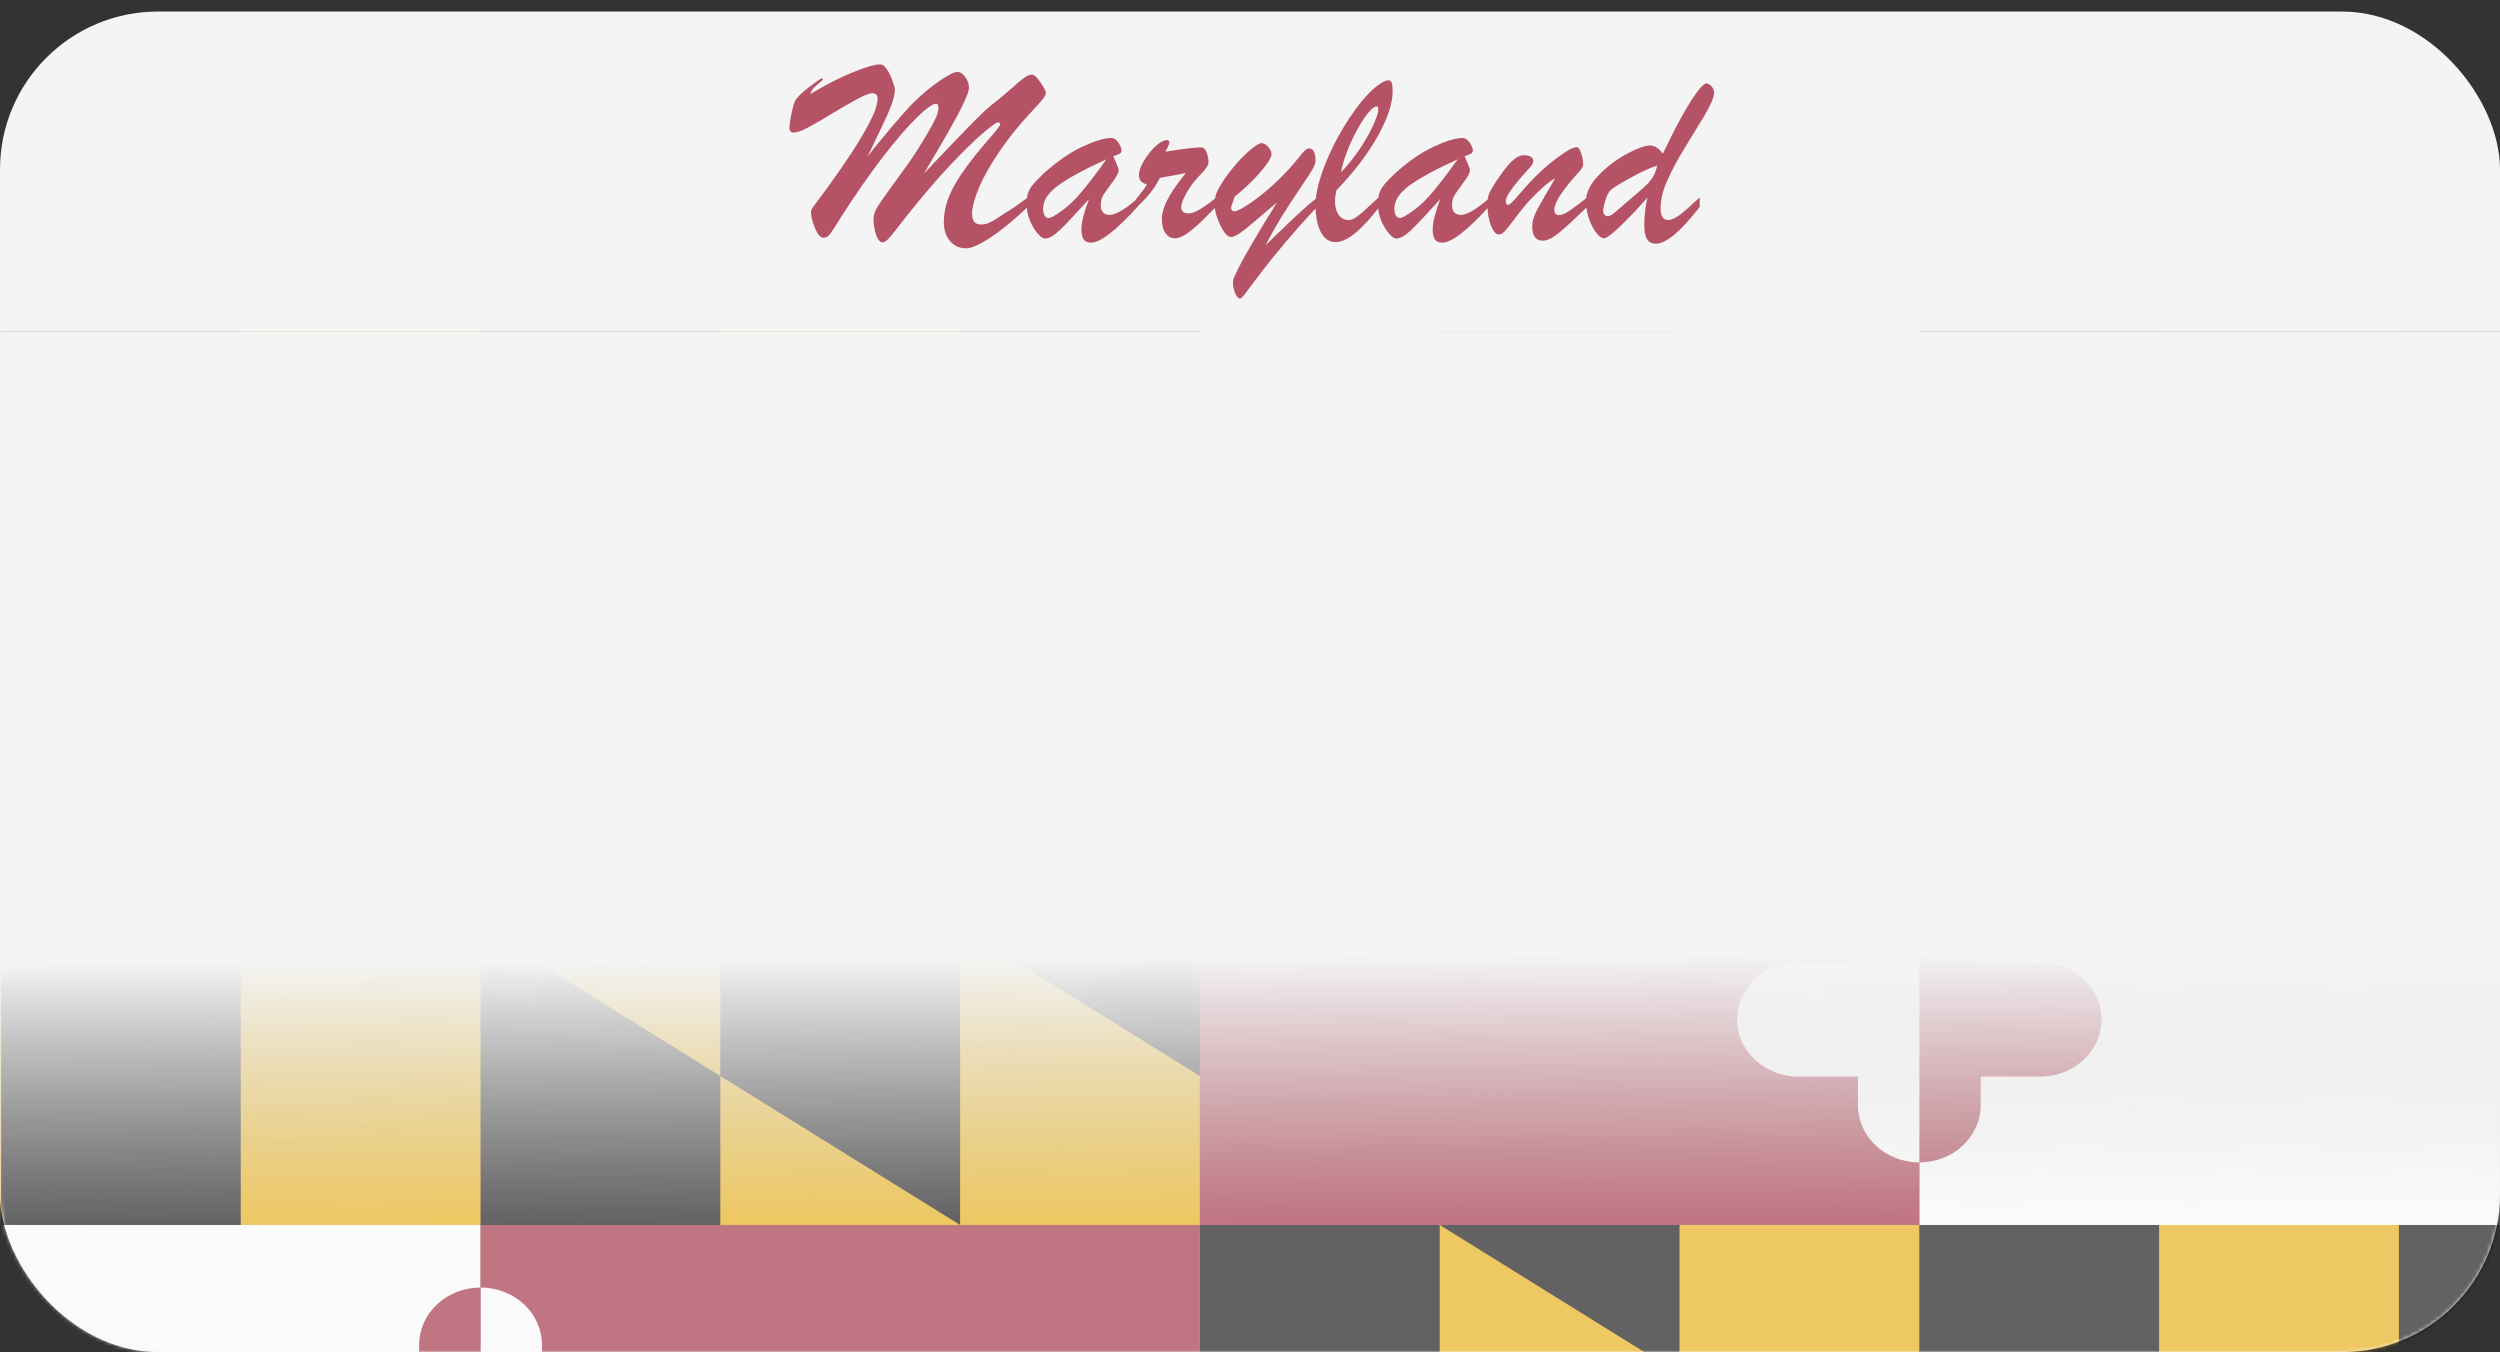 <svg width="649" height="351" viewBox="0 0 649 351" fill="none" xmlns="http://www.w3.org/2000/svg">
<rect x="0" y="0" width="649" height="351" fill="#333333" stroke="none"/>
<rect y="3" width="649" height="348" rx="41" fill="#F4F4F4"/>
<path d="M267.097 51.097V53.455C264.932 55.483 263.086 57.124 261.56 58.377C260.056 59.607 258.552 60.724 257.048 61.727C255.544 62.706 254.291 63.401 253.288 63.812C252.308 64.245 251.465 64.461 250.759 64.461C249.073 64.461 247.694 63.834 246.623 62.581C245.552 61.328 245.017 59.71 245.017 57.727C245.017 55.449 245.472 53.193 246.384 50.96C247.318 48.727 248.64 46.425 250.349 44.056C252.058 41.663 254.2 38.986 256.774 36.023C258.688 33.836 259.646 32.605 259.646 32.332C259.646 32.172 259.589 32.036 259.475 31.922C259.361 31.808 259.235 31.751 259.099 31.751C258.666 31.751 257.333 32.708 255.1 34.622C252.867 36.536 249.995 39.35 246.486 43.065C243 46.779 239.229 51.199 235.173 56.326C234.945 56.6 234.216 57.534 232.985 59.129C231.778 60.701 230.923 61.727 230.422 62.205C229.921 62.684 229.488 62.923 229.123 62.923C228.485 62.923 227.927 62.285 227.448 61.009C226.993 59.71 226.765 58.331 226.765 56.873C226.765 55.984 227.049 55.027 227.619 54.002C228.212 52.977 229.476 51.142 231.413 48.499C233.373 45.833 234.991 43.589 236.267 41.766C237.543 39.943 238.944 37.732 240.471 35.135C241.542 33.335 242.328 31.899 242.829 30.828C243.353 29.757 243.615 28.811 243.615 27.991C243.615 27.285 243.41 26.932 243 26.932C242.134 26.932 240.505 28.094 238.112 30.418C235.72 32.719 232.757 36.149 229.226 40.706C225.716 45.263 222.048 50.538 218.22 56.531C216.966 58.582 216.078 59.961 215.554 60.667C215.03 61.373 214.449 61.727 213.811 61.727C213.013 61.727 212.261 60.883 211.555 59.197C210.871 57.488 210.529 56.11 210.529 55.062C210.529 54.72 210.666 54.344 210.939 53.934C213.947 49.923 216.42 46.517 218.356 43.714C220.293 40.911 222.014 38.257 223.518 35.75C225.021 33.221 226.115 31.147 226.799 29.529C227.482 27.889 227.824 26.601 227.824 25.667C227.824 24.687 227.38 24.197 226.491 24.197C225.762 24.197 224.52 24.664 222.766 25.599C221.011 26.533 218.789 27.809 216.101 29.427C213.435 31.045 211.293 32.286 209.675 33.152C208.057 33.995 206.849 34.417 206.052 34.417C205.3 34.417 204.924 33.995 204.924 33.152C204.924 32.674 205.083 31.58 205.402 29.871C205.721 28.139 206.052 26.92 206.394 26.214C206.872 25.302 208.091 24.095 210.051 22.591C212.033 21.087 213.127 20.335 213.332 20.335C213.514 20.335 213.605 20.415 213.605 20.574C213.605 20.665 213.514 20.802 213.332 20.984C212.398 21.736 211.703 22.352 211.247 22.83C210.791 23.309 210.507 23.833 210.393 24.402C214.562 21.896 218.288 19.993 221.569 18.694C224.873 17.373 227.163 16.712 228.439 16.712C229.077 16.712 229.681 17.145 230.251 18.011C230.821 18.854 231.299 19.845 231.687 20.984C232.097 22.101 232.302 22.819 232.302 23.138C232.302 24.3 232.006 25.678 231.413 27.273C230.821 28.846 230.012 30.68 228.986 32.776C227.984 34.873 226.73 37.493 225.227 40.638C226.411 39.111 227.539 37.698 228.61 36.399C229.681 35.101 230.741 33.836 231.789 32.605C232.86 31.375 233.942 30.133 235.036 28.88C236.517 27.171 238.181 25.542 240.026 23.992C241.872 22.42 243.592 21.144 245.188 20.164C246.805 19.162 247.899 18.66 248.469 18.66C249.266 18.66 249.973 19.105 250.588 19.993C251.226 20.859 251.545 21.793 251.545 22.796C251.545 23.457 251.112 24.721 250.246 26.59C249.38 28.458 248.116 30.851 246.452 33.768C244.789 36.684 242.59 40.444 239.855 45.047C242.453 42.29 245.153 39.453 247.956 36.536C250.759 33.62 252.844 31.489 254.211 30.145C255.578 28.8 256.717 27.775 257.629 27.068C258.882 26.111 260.135 25.086 261.389 23.992C262.665 22.876 263.667 21.998 264.396 21.36C265.126 20.722 265.775 20.232 266.345 19.891C266.914 19.549 267.438 19.378 267.917 19.378C268.509 19.378 269.25 20.061 270.139 21.429C271.05 22.796 271.506 23.673 271.506 24.061C271.506 24.539 271.232 25.109 270.686 25.77C270.161 26.43 269.056 27.661 267.37 29.461C264.271 32.788 261.582 36.149 259.304 39.544C257.025 42.916 255.293 46.004 254.108 48.807C252.946 51.587 252.365 53.785 252.365 55.403C252.365 56.406 252.548 57.135 252.912 57.591C253.299 58.047 253.892 58.274 254.689 58.274C255.419 58.274 256.091 58.138 256.706 57.864C257.344 57.591 258.039 57.203 258.791 56.702C259.566 56.201 260.295 55.722 260.979 55.267C261.936 54.697 262.87 54.093 263.781 53.455C264.715 52.794 265.433 52.282 265.935 51.917C266.459 51.53 266.846 51.256 267.097 51.097ZM270.856 45.115C274.32 41.971 277.681 39.635 280.939 38.108C284.198 36.582 286.716 35.818 288.493 35.818C288.972 35.818 289.416 36.023 289.826 36.434C290.236 36.821 290.555 37.277 290.783 37.801C291.034 38.325 291.159 38.712 291.159 38.963C291.159 39.373 291 39.681 290.681 39.886C290.362 40.068 289.803 40.296 289.006 40.569C289.165 40.934 289.37 41.401 289.621 41.971C289.872 42.54 290.065 43.008 290.202 43.372C290.339 43.714 290.407 44.022 290.407 44.295C290.407 44.842 289.849 45.867 288.732 47.371C287.639 48.852 286.864 49.946 286.408 50.652C285.975 51.359 285.759 52.225 285.759 53.25C285.759 54.936 286.534 55.779 288.083 55.779C289.678 55.779 292.173 54.287 295.568 51.302V53.387C289.803 59.79 285.679 62.991 283.195 62.991C282.307 62.991 281.669 62.695 281.281 62.102C280.917 61.533 280.734 60.678 280.734 59.539C280.734 57.739 281.384 55.13 282.683 51.712C279.356 55.403 276.883 58.035 275.266 59.607C273.648 61.157 272.315 61.932 271.267 61.932C270.765 61.932 270.139 61.499 269.387 60.633C268.635 59.767 267.963 58.65 267.37 57.283C266.8 55.893 266.516 54.458 266.516 52.977C266.516 51.906 266.618 51.017 266.823 50.31C267.028 49.581 267.427 48.841 268.02 48.089C268.612 47.337 269.558 46.346 270.856 45.115ZM287.229 41.355C281.304 44.067 277.077 46.368 274.548 48.26C272.041 50.151 270.788 52.099 270.788 54.105C270.788 54.834 270.913 55.438 271.164 55.916C271.415 56.372 271.757 56.6 272.189 56.6C272.44 56.6 272.884 56.44 273.522 56.121C275.915 54.708 278.103 52.874 280.085 50.618C282.067 48.34 284.449 45.252 287.229 41.355ZM294.953 53.865V51.644C296.184 50.185 297.118 48.943 297.756 47.918C297.027 47.667 296.491 47.36 296.149 46.995C295.83 46.63 295.671 46.084 295.671 45.355C295.671 44.534 296.013 43.497 296.696 42.244C297.38 40.991 298.223 39.817 299.226 38.724C300.228 37.63 301.14 36.923 301.96 36.605C302.279 36.445 302.587 36.365 302.883 36.365C303.339 36.365 303.566 36.582 303.566 37.015C303.566 37.402 303.213 38.188 302.507 39.373C307.201 38.644 310.163 38.279 311.394 38.279C311.872 38.279 312.202 38.325 312.385 38.416C312.772 38.621 313.091 39.1 313.342 39.852C313.592 40.603 313.718 41.355 313.718 42.107C313.718 42.586 313.501 43.11 313.068 43.68C312.658 44.227 311.94 45.035 310.915 46.106C309.707 47.405 308.693 48.818 307.873 50.345C307.053 51.871 306.643 53.022 306.643 53.797C306.643 54.868 307.303 55.403 308.625 55.403C310.015 55.403 312.43 53.991 315.871 51.165V53.455C313.98 55.438 312.419 56.998 311.188 58.138C309.958 59.277 308.819 60.188 307.771 60.872C306.722 61.533 305.788 61.863 304.968 61.863C304.011 61.863 303.213 61.43 302.575 60.565C301.937 59.676 301.618 58.4 301.618 56.736C301.618 55.757 301.869 54.64 302.37 53.387C302.871 52.133 303.601 50.778 304.558 49.319C305.537 47.838 306.631 46.368 307.839 44.91C307.201 45.047 306.483 45.195 305.686 45.355C304.888 45.491 304.045 45.639 303.156 45.799C302.268 45.958 301.584 46.084 301.105 46.175C299.693 49 297.642 51.564 294.953 53.865ZM331.491 52.566L325.407 57.727C322.513 60.257 320.576 61.522 319.597 61.522C318.708 61.522 317.774 60.508 316.794 58.48C315.814 56.429 315.324 54.64 315.324 53.113C315.324 51.815 315.518 50.721 315.905 49.832C316.315 48.921 317.01 47.747 317.99 46.312C319.38 44.375 320.713 42.734 321.989 41.39C323.265 40.045 324.393 39.008 325.373 38.279C326.353 37.527 327.036 37.151 327.424 37.151C328.039 37.151 328.632 37.47 329.201 38.108C329.794 38.746 330.09 39.407 330.09 40.091C330.09 40.524 329.771 41.219 329.133 42.176C328.518 43.133 327.526 44.352 326.159 45.833C324.815 47.291 322.935 49.046 320.52 51.097L319.87 52.977C319.688 53.341 319.597 53.66 319.597 53.934C319.597 54.549 319.904 54.856 320.52 54.856C321.158 54.856 322.65 54.047 324.997 52.43C327.367 50.812 329.93 48.636 332.688 45.901C333.758 44.83 334.647 43.885 335.354 43.065C336.06 42.244 336.698 41.481 337.268 40.774C337.837 40.045 338.304 39.498 338.669 39.134C339.056 38.769 339.398 38.575 339.694 38.553C340.264 38.484 340.708 38.724 341.027 39.27C341.346 39.817 341.506 40.626 341.506 41.697C341.506 42.312 341.232 43.087 340.686 44.022C340.139 44.933 339.113 46.505 337.609 48.738C336.105 50.949 334.602 53.25 333.098 55.643C331.617 58.012 330.101 60.69 328.552 63.675C328.62 63.606 329.315 62.923 330.637 61.624C331.981 60.325 333.394 58.969 334.875 57.557C336.356 56.144 337.575 55.016 338.532 54.173C339.489 53.307 340.686 52.304 342.121 51.165V53.455C339.045 56.759 336.254 59.892 333.747 62.855C331.263 65.817 329.338 68.186 327.971 69.964C326.626 71.741 325.84 72.778 325.612 73.074C324.997 73.872 324.439 74.612 323.938 75.296C323.459 76.002 323.049 76.538 322.707 76.902C322.388 77.29 322.126 77.483 321.921 77.483C321.442 77.483 321.009 77.005 320.622 76.048C320.257 75.114 320.075 74.282 320.075 73.553C320.075 72.892 320.201 72.311 320.451 71.81C322.092 68.118 325.772 61.704 331.491 52.566ZM358.322 50.857V53.387C353.56 59.699 349.686 62.855 346.701 62.855C345.083 62.855 343.807 61.977 342.873 60.223C341.962 58.445 341.506 56.121 341.506 53.25C341.506 50.926 342.053 48.169 343.146 44.978C344.24 41.766 345.699 38.519 347.521 35.237C349.367 31.933 351.27 29.062 353.229 26.624C355.212 24.163 357.046 22.443 358.732 21.463C359.416 21.053 359.951 20.848 360.339 20.848C360.817 20.848 361.136 21.064 361.296 21.497C361.455 21.907 361.535 22.625 361.535 23.65C361.535 26.818 360.248 30.714 357.673 35.34C355.098 39.943 351.509 44.648 346.906 49.456C346.678 50.641 346.564 51.552 346.564 52.19C346.564 53.649 346.872 54.834 347.487 55.745C348.125 56.657 349.003 57.112 350.119 57.112C350.689 57.112 351.304 56.896 351.965 56.463C352.626 56.007 353.321 55.449 354.05 54.788C354.779 54.127 356.203 52.817 358.322 50.857ZM348.103 44.705C349.287 43.543 350.427 42.221 351.521 40.74C352.637 39.259 353.685 37.675 354.665 35.989C355.645 34.303 356.408 32.788 356.955 31.443C357.525 30.099 357.81 29.085 357.81 28.401C357.81 27.877 357.627 27.615 357.263 27.615C357.126 27.615 356.864 27.741 356.477 27.991C355.087 29.131 353.526 31.364 351.794 34.69C350.062 37.995 348.832 41.333 348.103 44.705ZM362.048 45.115C365.511 41.971 368.872 39.635 372.131 38.108C375.389 36.582 377.907 35.818 379.685 35.818C380.163 35.818 380.607 36.023 381.018 36.434C381.428 36.821 381.747 37.277 381.975 37.801C382.225 38.325 382.351 38.712 382.351 38.963C382.351 39.373 382.191 39.681 381.872 39.886C381.553 40.068 380.995 40.296 380.197 40.569C380.357 40.934 380.562 41.401 380.812 41.971C381.063 42.54 381.257 43.008 381.394 43.372C381.53 43.714 381.599 44.022 381.599 44.295C381.599 44.842 381.04 45.867 379.924 47.371C378.83 48.852 378.055 49.946 377.6 50.652C377.167 51.359 376.95 52.225 376.95 53.25C376.95 54.936 377.725 55.779 379.274 55.779C380.869 55.779 383.365 54.287 386.76 51.302V53.387C380.995 59.79 376.87 62.991 374.387 62.991C373.498 62.991 372.86 62.695 372.473 62.102C372.108 61.533 371.926 60.678 371.926 59.539C371.926 57.739 372.575 55.13 373.874 51.712C370.547 55.403 368.075 58.035 366.457 59.607C364.839 61.157 363.506 61.932 362.458 61.932C361.957 61.932 361.33 61.499 360.578 60.633C359.826 59.767 359.154 58.65 358.562 57.283C357.992 55.893 357.707 54.458 357.707 52.977C357.707 51.906 357.81 51.017 358.015 50.31C358.22 49.581 358.618 48.841 359.211 48.089C359.803 47.337 360.749 46.346 362.048 45.115ZM378.42 41.355C372.495 44.067 368.269 46.368 365.739 48.26C363.233 50.151 361.979 52.099 361.979 54.105C361.979 54.834 362.105 55.438 362.355 55.916C362.606 56.372 362.948 56.6 363.381 56.6C363.632 56.6 364.076 56.44 364.714 56.121C367.106 54.708 369.294 52.874 371.276 50.618C373.259 48.34 375.64 45.252 378.42 41.355ZM409.523 45.047C405.513 49.513 403.508 52.623 403.508 54.378C403.508 55.358 403.907 55.848 404.704 55.848C405.365 55.848 406.219 55.506 407.268 54.822C408.339 54.116 410.002 52.874 412.258 51.097V53.455C409.022 56.645 406.538 58.947 404.807 60.359C403.075 61.772 401.662 62.478 400.568 62.478C398.7 62.478 397.766 61.248 397.766 58.787C397.766 58.058 397.88 57.34 398.107 56.634C398.335 55.927 398.643 55.198 399.03 54.446C399.44 53.672 400.056 52.578 400.876 51.165C401.696 49.73 402.642 48.112 403.713 46.312C402.414 46.972 400.785 48.283 398.825 50.242C397.549 51.473 396.467 52.646 395.578 53.763C394.689 54.856 393.732 56.087 392.707 57.454C391.704 58.798 390.964 59.71 390.485 60.188C390.03 60.644 389.562 60.872 389.084 60.872C388.355 60.872 387.683 60.109 387.067 58.582C386.452 57.055 386.145 55.278 386.145 53.25C386.145 51.997 386.281 51.017 386.555 50.31C386.851 49.604 387.421 48.602 388.264 47.303C389.836 44.887 391.192 43.121 392.331 42.005C393.47 40.866 394.564 40.296 395.612 40.296C396.341 40.296 396.923 40.421 397.355 40.672C397.811 40.922 398.039 41.31 398.039 41.834C398.039 42.062 397.971 42.301 397.834 42.552C397.697 42.802 397.538 43.03 397.355 43.235C397.196 43.44 396.843 43.839 396.296 44.432C392.696 48.419 390.896 51.005 390.896 52.19C390.896 52.851 391.112 53.182 391.545 53.182C391.818 53.182 392.342 52.749 393.117 51.883C393.915 50.994 394.929 49.843 396.159 48.431C397.412 46.995 398.882 45.503 400.568 43.953C402.277 42.404 404.214 40.911 406.379 39.476C407.587 38.633 408.589 38.211 409.387 38.211C409.751 38.211 410.104 38.712 410.446 39.715C410.811 40.717 410.993 41.731 410.993 42.757C410.993 43.258 410.503 44.022 409.523 45.047ZM427.673 51.302C425.668 53.58 423.868 55.517 422.272 57.112C420.7 58.707 419.413 59.904 418.41 60.701C417.43 61.476 416.758 61.863 416.394 61.863C415.801 61.863 415.129 61.385 414.377 60.428C413.648 59.471 413.021 58.252 412.497 56.77C411.973 55.289 411.711 53.785 411.711 52.259C411.711 50.048 412.782 47.827 414.924 45.594C417.066 43.338 419.504 41.469 422.238 39.988C424.973 38.507 427.023 37.767 428.391 37.767C429.507 37.767 430.601 38.473 431.672 39.886C433.426 36.217 435.09 32.959 436.662 30.11C438.257 27.262 439.59 25.143 440.661 23.753C441.732 22.363 442.495 21.668 442.951 21.668C443.452 21.668 443.908 21.919 444.318 22.42C444.751 22.898 444.968 23.445 444.968 24.061C444.968 25.245 444.102 27.285 442.37 30.179C440.638 33.05 438.929 35.852 437.243 38.587C435.557 41.321 434.11 44.022 432.902 46.688C431.695 49.331 431.091 51.78 431.091 54.036C431.091 56.087 431.752 57.112 433.073 57.112C433.871 57.112 434.873 56.668 436.081 55.779C437.289 54.868 439.009 53.352 441.242 51.233V53.728C436.32 60.086 432.526 63.265 429.86 63.265C428.789 63.265 428.015 62.855 427.536 62.034C427.08 61.214 426.853 59.995 426.853 58.377C426.853 56.19 427.126 53.831 427.673 51.302ZM430.202 42.962C428.174 43.645 425.793 44.751 423.059 46.277C420.324 47.781 418.672 48.818 418.103 49.388C417.601 49.843 417.157 50.698 416.77 51.951C416.382 53.204 416.188 54.15 416.188 54.788C416.188 55.175 416.302 55.495 416.53 55.745C416.758 55.996 417.043 56.121 417.385 56.121C417.704 56.121 418.068 55.984 418.479 55.711C418.889 55.438 419.538 54.902 420.427 54.105C421.338 53.307 421.931 52.794 422.204 52.566C422.591 52.225 423.446 51.495 424.768 50.379C426.112 49.24 427.092 48.351 427.707 47.713C428.322 47.075 428.846 46.368 429.279 45.594C429.712 44.796 430.02 43.919 430.202 42.962Z" fill="#B65265"/>
<g opacity="0.6">
<mask id="mask0_1055_461" style="mask-type:alpha" maskUnits="userSpaceOnUse" x="0" y="3" width="649" height="348">
<rect y="3" width="649" height="348" rx="41" fill="#F4F4F4"/>
</mask>
<g mask="url(#mask0_1055_461)">
<path d="M-62 86H685V550H-62V86Z" fill="black"/>
<path d="M-62 550V124.667L0.25 163.333V550H62.5V86H124.75V550H187V86H249.25V550H311.5V86H373.75V550H436V86H498.25V550H560.5V86H622.75V550H685V511.333L0.25 86V163.333L622.75 550H-62Z" fill="#EAAA00"/>
<path d="M311.5 86H498.25V318H685V202H311.5V86Z" fill="white"/>
<path d="M498.25 86H685V202H311.5V318H498.25V86Z" fill="#9D2235"/>
<path d="M498.25 301.76C502.476 301.76 506.53 300.196 509.518 297.411C512.507 294.627 514.186 290.85 514.186 286.912V279.488H529.624C533.851 279.488 537.904 277.924 540.892 275.139C543.881 272.355 545.56 268.578 545.56 264.64C545.56 260.702 543.881 256.925 540.892 254.141C537.904 251.356 533.851 249.792 529.624 249.792H514.186V216.848H613.288V231.232C613.288 235.17 614.967 238.947 617.956 241.731C620.944 244.516 624.998 246.08 629.224 246.08C633.45 246.08 637.504 244.516 640.492 241.731C643.481 238.947 645.16 235.17 645.16 231.232V216.848H659.104C663.33 216.848 667.384 215.284 670.372 212.499C673.361 209.715 675.04 205.938 675.04 202H498.25V301.76Z" fill="#9D2235"/>
<path d="M498.25 301.76C494.024 301.76 489.97 300.196 486.982 297.411C483.993 294.627 482.314 290.85 482.314 286.912V279.488H466.876C462.649 279.488 458.596 277.924 455.608 275.139C452.619 272.355 450.94 268.578 450.94 264.64C450.94 260.702 452.619 256.925 455.608 254.141C458.596 251.356 462.649 249.792 466.876 249.792H482.314V216.848H383.212V231.232C383.212 235.17 381.533 238.947 378.544 241.731C375.556 244.516 371.502 246.08 367.276 246.08C363.05 246.08 358.996 244.516 356.008 241.731C353.019 238.947 351.34 235.17 351.34 231.232V216.848H337.396C333.17 216.848 329.116 215.284 326.128 212.499C323.139 209.715 321.46 205.938 321.46 202H498.25V301.76Z" fill="white"/>
<path d="M498.25 102.24C502.476 102.24 506.53 103.804 509.518 106.589C512.507 109.373 514.186 113.15 514.186 117.088V124.512H529.624C533.851 124.512 537.904 126.076 540.892 128.861C543.881 131.645 545.56 135.422 545.56 139.36C545.56 143.298 543.881 147.075 540.892 149.859C537.904 152.644 533.851 154.208 529.624 154.208H514.186V187.152H613.288V172.768C613.288 168.83 614.967 165.053 617.956 162.269C620.944 159.484 624.998 157.92 629.224 157.92C633.45 157.92 637.504 159.484 640.492 162.269C643.481 165.053 645.16 168.83 645.16 172.768V187.152H659.104C663.33 187.152 667.384 188.716 670.372 191.501C673.361 194.285 675.04 198.062 675.04 202H498.25V102.24Z" fill="white"/>
<path d="M498.25 102.24C494.024 102.24 489.97 103.804 486.982 106.589C483.993 109.373 482.314 113.15 482.314 117.088V124.512H466.876C462.649 124.512 458.596 126.076 455.608 128.861C452.619 131.645 450.94 135.422 450.94 139.36C450.94 143.298 452.619 147.075 455.608 149.859C458.596 152.644 462.649 154.208 466.876 154.208H482.314V187.152H383.212V172.768C383.212 168.83 381.533 165.053 378.544 162.269C375.556 159.484 371.502 157.92 367.276 157.92C363.05 157.92 358.996 159.484 356.008 162.269C353.019 165.053 351.34 168.83 351.34 172.768V187.152H337.396C333.17 187.152 329.116 188.716 326.128 191.501C323.139 194.285 321.46 198.062 321.46 202H498.25V102.24Z" fill="#9D2235"/>
<path d="M-62 318H124.75V550H311.5V434H-62V318Z" fill="white"/>
<path d="M124.75 318H311.5V434H-62V550H124.75V318Z" fill="#9D2235"/>
<path d="M124.75 533.76C128.976 533.76 133.03 532.196 136.018 529.411C139.007 526.627 140.686 522.85 140.686 518.912V511.488H156.124C160.35 511.488 164.404 509.924 167.392 507.139C170.381 504.355 172.06 500.578 172.06 496.64C172.06 492.702 170.381 488.925 167.392 486.141C164.404 483.356 160.35 481.792 156.124 481.792H140.686V448.848H239.788V463.232C239.788 467.17 241.467 470.947 244.456 473.731C247.444 476.516 251.498 478.08 255.724 478.08C259.95 478.08 264.004 476.516 266.992 473.731C269.981 470.947 271.66 467.17 271.66 463.232V448.848H285.604C289.83 448.848 293.884 447.284 296.872 444.499C299.861 441.715 301.54 437.938 301.54 434H124.75V533.76Z" fill="#9D2235"/>
<path d="M124.75 533.76C120.523 533.76 116.47 532.196 113.482 529.411C110.493 526.627 108.814 522.85 108.814 518.912V511.488H93.376C89.15 511.488 85.096 509.924 82.108 507.139C79.119 504.355 77.44 500.578 77.44 496.64C77.44 492.702 79.119 488.925 82.108 486.141C85.096 483.356 89.15 481.792 93.376 481.792H108.814V448.848H9.712V463.232C9.712 467.17 8.033 470.947 5.044 473.731C2.056 476.516 -1.998 478.08 -6.224 478.08C-10.45 478.08 -14.504 476.516 -17.492 473.731C-20.481 470.947 -22.16 467.17 -22.16 463.232V448.848H-36.104C-40.331 448.848 -44.384 447.284 -47.373 444.499C-50.361 441.715 -52.04 437.938 -52.04 434H124.75V533.76Z" fill="white"/>
<path d="M124.75 334.24C128.976 334.24 133.03 335.804 136.018 338.589C139.007 341.373 140.686 345.15 140.686 349.088V356.512H156.124C160.35 356.512 164.404 358.076 167.392 360.861C170.381 363.645 172.06 367.422 172.06 371.36C172.06 375.298 170.381 379.075 167.392 381.859C164.404 384.644 160.35 386.208 156.124 386.208H140.686V419.152H239.788V404.768C239.788 400.83 241.467 397.053 244.456 394.269C247.444 391.484 251.498 389.92 255.724 389.92C259.95 389.92 264.004 391.484 266.992 394.269C269.981 397.053 271.66 400.83 271.66 404.768V419.152H285.604C289.83 419.152 293.884 420.716 296.872 423.501C299.861 426.285 301.54 430.062 301.54 434H124.75V334.24Z" fill="white"/>
<path d="M124.75 334.24C120.523 334.24 116.47 335.804 113.482 338.589C110.493 341.373 108.814 345.15 108.814 349.088V356.512H93.376C89.15 356.512 85.096 358.076 82.108 360.861C79.119 363.645 77.44 367.422 77.44 371.36C77.44 375.298 79.119 379.075 82.108 381.859C85.096 384.644 89.15 386.208 93.376 386.208H108.814V419.152H9.712V404.768C9.712 400.83 8.033 397.053 5.044 394.269C2.056 391.484 -1.998 389.92 -6.224 389.92C-10.45 389.92 -14.504 391.484 -17.492 394.269C-20.481 397.053 -22.16 400.83 -22.16 404.768V419.152H-36.104C-40.331 419.152 -44.384 420.716 -47.373 423.501C-50.361 426.285 -52.04 430.062 -52.04 434H124.75V334.24Z" fill="#9D2235"/>
</g>
</g>
<rect y="86" width="649" height="265" fill="url(#paint0_linear_1055_461)"/>
<defs>
<linearGradient id="paint0_linear_1055_461" x1="324.5" y1="86" x2="325.759" y2="316.879" gradientUnits="userSpaceOnUse">
<stop offset="0.703" stop-color="#F4F4F4"/>
<stop offset="1" stop-color="#D9D9D9" stop-opacity="0"/>
</linearGradient>
</defs>
</svg>
